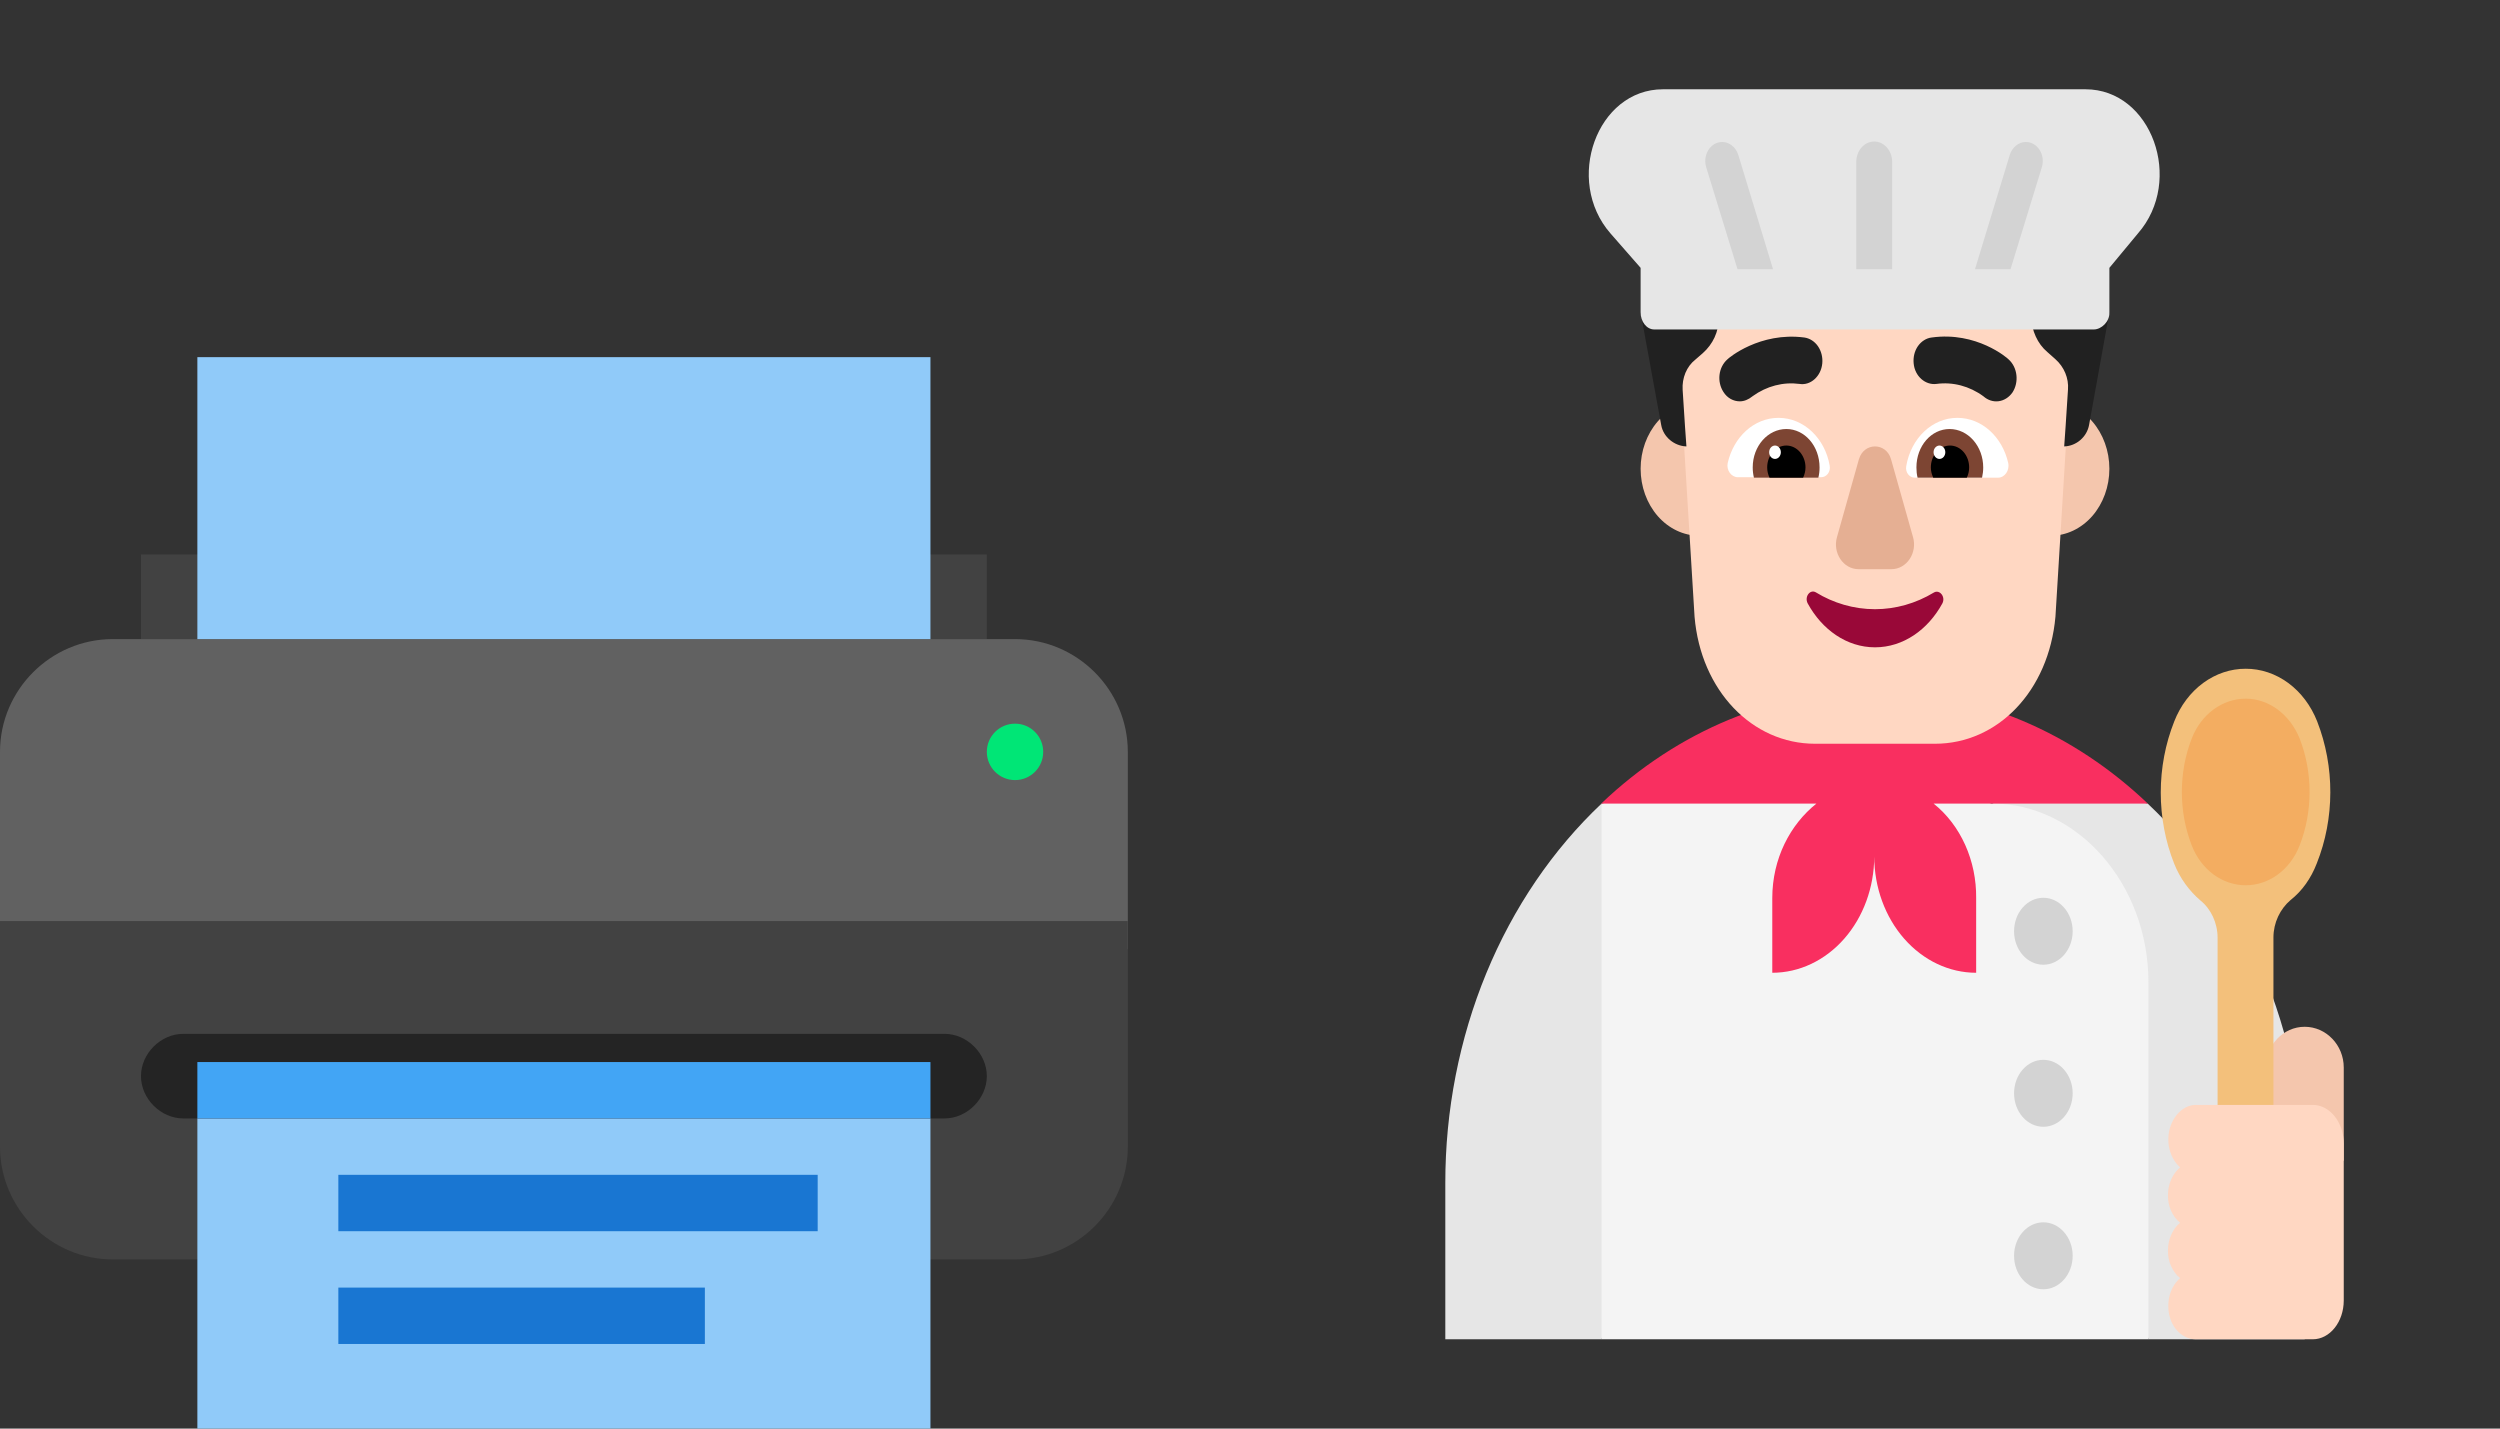 <svg width="56" height="32" viewBox="0 0 56 32" fill="none" xmlns="http://www.w3.org/2000/svg">
<rect x="0" y="0" width="56" height="32" fill="#333333" stroke="none"/>
<path d="M48.108 18L45.938 17.5L44.625 18L46.375 23L48.125 30H51.625V26.498C51.625 23.077 50.248 20.017 48.108 18ZM35.875 30L37.625 24L35.875 18C34.78 19.034 33.898 20.332 33.293 21.801C32.688 23.27 32.374 24.874 32.375 26.498V30H35.875Z" fill="#E6E6E6"/>
<path d="M35.875 18L40.25 17L44.625 18C46.53 18 48.125 19.796 48.125 22.003V30H35.875V18Z" fill="#F4F4F4"/>
<path d="M48.111 18H43.312C43.611 18.238 43.853 18.555 44.02 18.925C44.186 19.294 44.271 19.704 44.266 20.12V21.79C43.662 21.79 43.082 21.515 42.654 21.027C42.226 20.539 41.984 19.877 41.983 19.186C41.981 19.877 41.739 20.539 41.311 21.027C40.883 21.515 40.303 21.79 39.699 21.79V20.12C39.699 19.235 40.097 18.472 40.688 18H35.875L35.878 17.99C37.592 16.36 39.752 15.468 41.983 15.47C44.313 15.47 46.449 16.42 48.111 18V18Z" fill="#F92F60"/>
<path d="M39.375 10.5C39.375 10.898 39.237 11.279 38.991 11.561C38.744 11.842 38.411 12 38.062 12C37.714 12 37.381 11.842 37.134 11.561C36.888 11.279 36.75 10.898 36.75 10.5C36.75 10.102 36.888 9.721 37.134 9.439C37.381 9.158 37.714 9 38.062 9C38.411 9 38.744 9.158 38.991 9.439C39.237 9.721 39.375 10.102 39.375 10.5ZM47.25 10.5C47.25 10.898 47.112 11.279 46.866 11.561C46.619 11.842 46.286 12 45.938 12C45.589 12 45.256 11.842 45.009 11.561C44.763 11.279 44.625 10.898 44.625 10.5C44.625 10.102 44.763 9.721 45.009 9.439C45.256 9.158 45.589 9 45.938 9C46.286 9 46.619 9.158 46.866 9.439C47.112 9.721 47.25 10.102 47.25 10.5Z" fill="#F4C6AD"/>
<path d="M41.633 3.66C39.311 3.66 37.469 5.9 37.635 8.529L37.958 13.814C38.098 15.47 39.25 16.66 40.656 16.66H43.344C44.749 16.66 45.893 15.48 46.042 13.814L46.365 8.529C46.531 5.891 44.689 3.659 42.367 3.659H41.633V3.66Z" fill="#FFD7C2"/>
<path d="M38.701 10.37C38.833 9.79 39.288 9.36 39.839 9.36C40.407 9.36 40.88 9.82 40.985 10.43C41.011 10.57 40.915 10.69 40.792 10.69H38.929C38.78 10.69 38.666 10.53 38.701 10.37V10.37ZM44.984 10.37C44.852 9.79 44.398 9.36 43.846 9.36C43.278 9.36 42.805 9.82 42.7 10.44C42.674 10.58 42.77 10.7 42.892 10.7H44.756C44.905 10.7 45.019 10.54 44.984 10.37Z" fill="white"/>
<path d="M39.261 10.47C39.261 9.99 39.602 9.61 40.014 9.61C40.425 9.61 40.758 9.99 40.758 10.47C40.758 10.55 40.749 10.63 40.731 10.7H39.288C39.27 10.625 39.261 10.548 39.261 10.47V10.47ZM44.424 10.47C44.424 10.242 44.344 10.023 44.203 9.862C44.062 9.701 43.871 9.61 43.671 9.61C43.26 9.61 42.928 9.99 42.928 10.47C42.928 10.55 42.936 10.63 42.954 10.7H44.398C44.415 10.62 44.424 10.55 44.424 10.47Z" fill="#7D4533"/>
<path d="M40.014 9.98C40.25 9.98 40.443 10.2 40.443 10.47C40.443 10.55 40.425 10.62 40.39 10.7H39.638C39.603 10.63 39.585 10.551 39.585 10.47C39.585 10.2 39.778 9.98 40.014 9.98ZM43.68 9.98C43.566 9.98 43.457 10.032 43.377 10.123C43.296 10.215 43.251 10.34 43.251 10.47C43.251 10.55 43.269 10.62 43.304 10.7H44.056C44.091 10.63 44.109 10.55 44.109 10.47C44.109 10.34 44.064 10.215 43.983 10.123C43.903 10.032 43.794 9.98 43.68 9.98Z" fill="black"/>
<path d="M39.891 10.13C39.891 10.17 39.877 10.208 39.853 10.236C39.828 10.264 39.795 10.28 39.76 10.28C39.725 10.28 39.692 10.264 39.667 10.236C39.643 10.208 39.629 10.17 39.629 10.13C39.629 10.09 39.643 10.052 39.667 10.024C39.692 9.996 39.725 9.98 39.76 9.98C39.795 9.98 39.828 9.996 39.853 10.024C39.877 10.052 39.891 10.09 39.891 10.13ZM43.575 10.13C43.575 10.17 43.561 10.208 43.537 10.236C43.512 10.264 43.479 10.28 43.444 10.28C43.409 10.28 43.376 10.264 43.351 10.236C43.326 10.208 43.312 10.17 43.312 10.13C43.312 10.09 43.326 10.052 43.351 10.024C43.376 9.996 43.409 9.98 43.444 9.98C43.479 9.98 43.512 9.996 43.537 10.024C43.561 10.052 43.575 10.09 43.575 10.13Z" fill="white"/>
<path d="M45.5 7.093V7C45.761 7.008 46.02 7.002 46.279 6.995C46.602 6.987 46.925 6.979 47.25 7L46.796 9.515C46.749 9.785 46.512 9.991 46.238 10C46.238 10 46.294 9.227 46.323 8.724C46.342 8.472 46.238 8.22 46.039 8.044L45.86 7.885C45.751 7.793 45.662 7.674 45.6 7.536C45.537 7.399 45.503 7.248 45.5 7.093V7.093ZM37.211 9.521L36.75 7L37.341 7.002C37.728 7.004 38.112 7.006 38.5 7V7.129C38.5 7.432 38.369 7.709 38.142 7.911L37.973 8.058C37.879 8.132 37.804 8.233 37.754 8.351C37.705 8.469 37.683 8.6 37.691 8.73C37.719 9.227 37.776 10 37.776 10C37.502 9.99 37.258 9.788 37.211 9.521ZM44.432 8.88C44.529 8.965 44.651 9.004 44.772 8.987C44.894 8.97 45.004 8.899 45.08 8.79C45.229 8.56 45.194 8.23 44.992 8.05C44.966 8.02 44.275 7.42 43.269 7.56C43.209 7.567 43.151 7.588 43.098 7.622C43.045 7.655 42.999 7.7 42.961 7.754C42.924 7.808 42.896 7.87 42.88 7.936C42.864 8.002 42.859 8.072 42.866 8.14C42.892 8.43 43.129 8.63 43.374 8.6C43.743 8.55 44.117 8.648 44.43 8.878L44.432 8.88V8.88ZM38.605 8.78C38.693 8.92 38.833 8.99 38.972 8.99C39.069 8.99 39.165 8.95 39.252 8.88L39.261 8.873C39.574 8.648 39.944 8.551 40.311 8.6C40.556 8.64 40.792 8.43 40.819 8.14C40.832 8.002 40.797 7.864 40.722 7.755C40.647 7.647 40.537 7.577 40.416 7.56C39.419 7.43 38.719 8.02 38.693 8.05C38.491 8.23 38.456 8.55 38.605 8.78V8.78Z" fill="#212121"/>
<path d="M41.641 10.282L41.149 12.029C41.046 12.384 41.289 12.75 41.633 12.75H42.367C42.711 12.75 42.954 12.384 42.851 12.029L42.358 10.282C42.247 9.906 41.754 9.906 41.642 10.282H41.641Z" fill="#E5AF93"/>
<path d="M42 13.646C41.519 13.646 41.064 13.506 40.681 13.272C40.547 13.187 40.413 13.368 40.493 13.517C40.814 14.105 41.367 14.5 42 14.5C42.633 14.5 43.187 14.105 43.508 13.518C43.588 13.368 43.446 13.198 43.32 13.272C42.913 13.518 42.46 13.646 42 13.646Z" fill="#990838"/>
<path d="M37.249 2H46.716C48.195 2 48.93 4.04 47.889 5.23L47.25 6V7C47.259 7.2 47.075 7.38 46.9 7.38H37.056C36.881 7.38 36.75 7.2 36.75 7V6L36.076 5.23C35.035 4.04 35.77 2 37.249 2Z" fill="#E6E6E6"/>
<path d="M41.58 6.03V3.63C41.58 3.38 41.755 3.17 41.983 3.17C42.201 3.17 42.385 3.37 42.385 3.63V6.03H41.58V6.03ZM39.716 6.03H38.92L38.22 3.75C38.133 3.47 38.316 3.18 38.579 3.18C38.736 3.18 38.885 3.3 38.938 3.47L39.716 6.03V6.03ZM44.24 6.03H45.036L45.736 3.75C45.824 3.47 45.64 3.18 45.377 3.18C45.22 3.18 45.071 3.3 45.019 3.47L44.24 6.03V6.03ZM45.771 21.61C45.945 21.61 46.112 21.531 46.235 21.39C46.358 21.25 46.428 21.059 46.428 20.86C46.428 20.661 46.358 20.47 46.235 20.33C46.112 20.189 45.945 20.11 45.771 20.11C45.597 20.11 45.43 20.189 45.307 20.33C45.184 20.47 45.115 20.661 45.115 20.86C45.115 21.059 45.184 21.25 45.307 21.39C45.43 21.531 45.597 21.61 45.771 21.61V21.61ZM45.771 25.24C45.945 25.24 46.112 25.161 46.235 25.02C46.358 24.88 46.428 24.689 46.428 24.49C46.428 24.291 46.358 24.1 46.235 23.96C46.112 23.819 45.945 23.74 45.771 23.74C45.597 23.74 45.43 23.819 45.307 23.96C45.184 24.1 45.115 24.291 45.115 24.49C45.115 24.689 45.184 24.88 45.307 25.02C45.43 25.161 45.597 25.24 45.771 25.24V25.24ZM45.771 28.88C45.945 28.88 46.112 28.801 46.235 28.66C46.358 28.52 46.428 28.329 46.428 28.13C46.428 27.931 46.358 27.74 46.235 27.6C46.112 27.459 45.945 27.38 45.771 27.38C45.597 27.38 45.43 27.459 45.307 27.6C45.184 27.74 45.115 27.931 45.115 28.13C45.115 28.329 45.184 28.52 45.307 28.66C45.43 28.801 45.597 28.88 45.771 28.88V28.88Z" fill="#D3D3D3"/>
<path d="M51.625 23C52.106 23 52.5 23.41 52.5 23.912V26H50.75V23.912C50.759 23.41 51.144 23 51.625 23Z" fill="#F4C6AD"/>
<path d="M51.905 16.16C51.766 15.807 51.541 15.508 51.257 15.299C50.973 15.09 50.642 14.979 50.304 14.98C49.966 14.979 49.635 15.09 49.35 15.299C49.066 15.508 48.841 15.807 48.703 16.16C48.504 16.661 48.401 17.205 48.401 17.755C48.401 18.305 48.504 18.849 48.703 19.35C48.834 19.68 49.044 19.96 49.289 20.17C49.525 20.36 49.674 20.67 49.674 21.01V27.97C49.674 28.36 49.945 28.7 50.286 28.71C50.636 28.72 50.925 28.39 50.925 27.99V21C50.925 20.67 51.074 20.36 51.31 20.16C51.564 19.96 51.765 19.68 51.896 19.34C52.299 18.33 52.299 17.17 51.905 16.16V16.16Z" fill="#F3C07B"/>
<path d="M50.304 15.65C49.779 15.65 49.306 16 49.096 16.54C48.799 17.3 48.799 18.18 49.096 18.94C49.306 19.48 49.779 19.83 50.304 19.83C50.829 19.83 51.301 19.48 51.511 18.94C51.809 18.18 51.809 17.3 51.511 16.54C51.292 16 50.82 15.65 50.304 15.65V15.65Z" fill="#F3AD61"/>
<path d="M48.571 25.5C48.578 25.1 48.857 24.75 49.184 24.75H51.806C52.189 24.75 52.5 25.14 52.5 25.62V29.13C52.5 29.61 52.189 30 51.806 30H49.184C48.857 30 48.578 29.69 48.571 29.28C48.565 29.155 48.586 29.031 48.632 28.918C48.677 28.804 48.747 28.706 48.834 28.63C48.748 28.56 48.678 28.467 48.631 28.358C48.583 28.25 48.56 28.131 48.562 28.01C48.562 27.75 48.675 27.52 48.834 27.39C48.748 27.32 48.678 27.227 48.631 27.119C48.583 27.011 48.56 26.891 48.562 26.77C48.562 26.51 48.675 26.28 48.834 26.15C48.748 26.073 48.68 25.974 48.634 25.861C48.589 25.748 48.567 25.624 48.571 25.5Z" fill="#FFD7C2"/>
<path d="M3.158 12.421H22.105V14.316H3.158V12.421Z" fill="#424242"/>
<path d="M0 21.263H25.263V16.842C25.263 15.453 24.126 14.316 22.737 14.316H2.526C1.137 14.316 0 15.453 0 16.842V21.263Z" fill="#616161"/>
<path d="M2.526 28.211H22.737C24.126 28.211 25.263 27.074 25.263 25.684V20.632H0V25.684C0 27.074 1.137 28.211 2.526 28.211Z" fill="#424242"/>
<path d="M22.737 17.474C23.086 17.474 23.368 17.191 23.368 16.842C23.368 16.493 23.086 16.21 22.737 16.21C22.388 16.21 22.105 16.493 22.105 16.842C22.105 17.191 22.388 17.474 22.737 17.474Z" fill="#00E676"/>
<path d="M4.421 8H20.842V14.316H4.421V8Z" fill="#90CAF9"/>
<path d="M21.158 25.053H4.105C3.6 25.053 3.158 24.61 3.158 24.105C3.158 23.6 3.6 23.158 4.105 23.158H21.158C21.663 23.158 22.105 23.6 22.105 24.105C22.105 24.61 21.663 25.053 21.158 25.053Z" fill="#242424"/>
<path d="M4.421 25.053H20.842V32H4.421V25.053Z" fill="#90CAF9"/>
<path d="M4.421 23.79H20.842V25.053H4.421V23.79Z" fill="#42A5F5"/>
<path d="M7.579 26.316H18.316V27.579H7.579V26.316ZM7.579 28.842H15.789V30.105H7.579V28.842Z" fill="#1976D2"/>
</svg>

